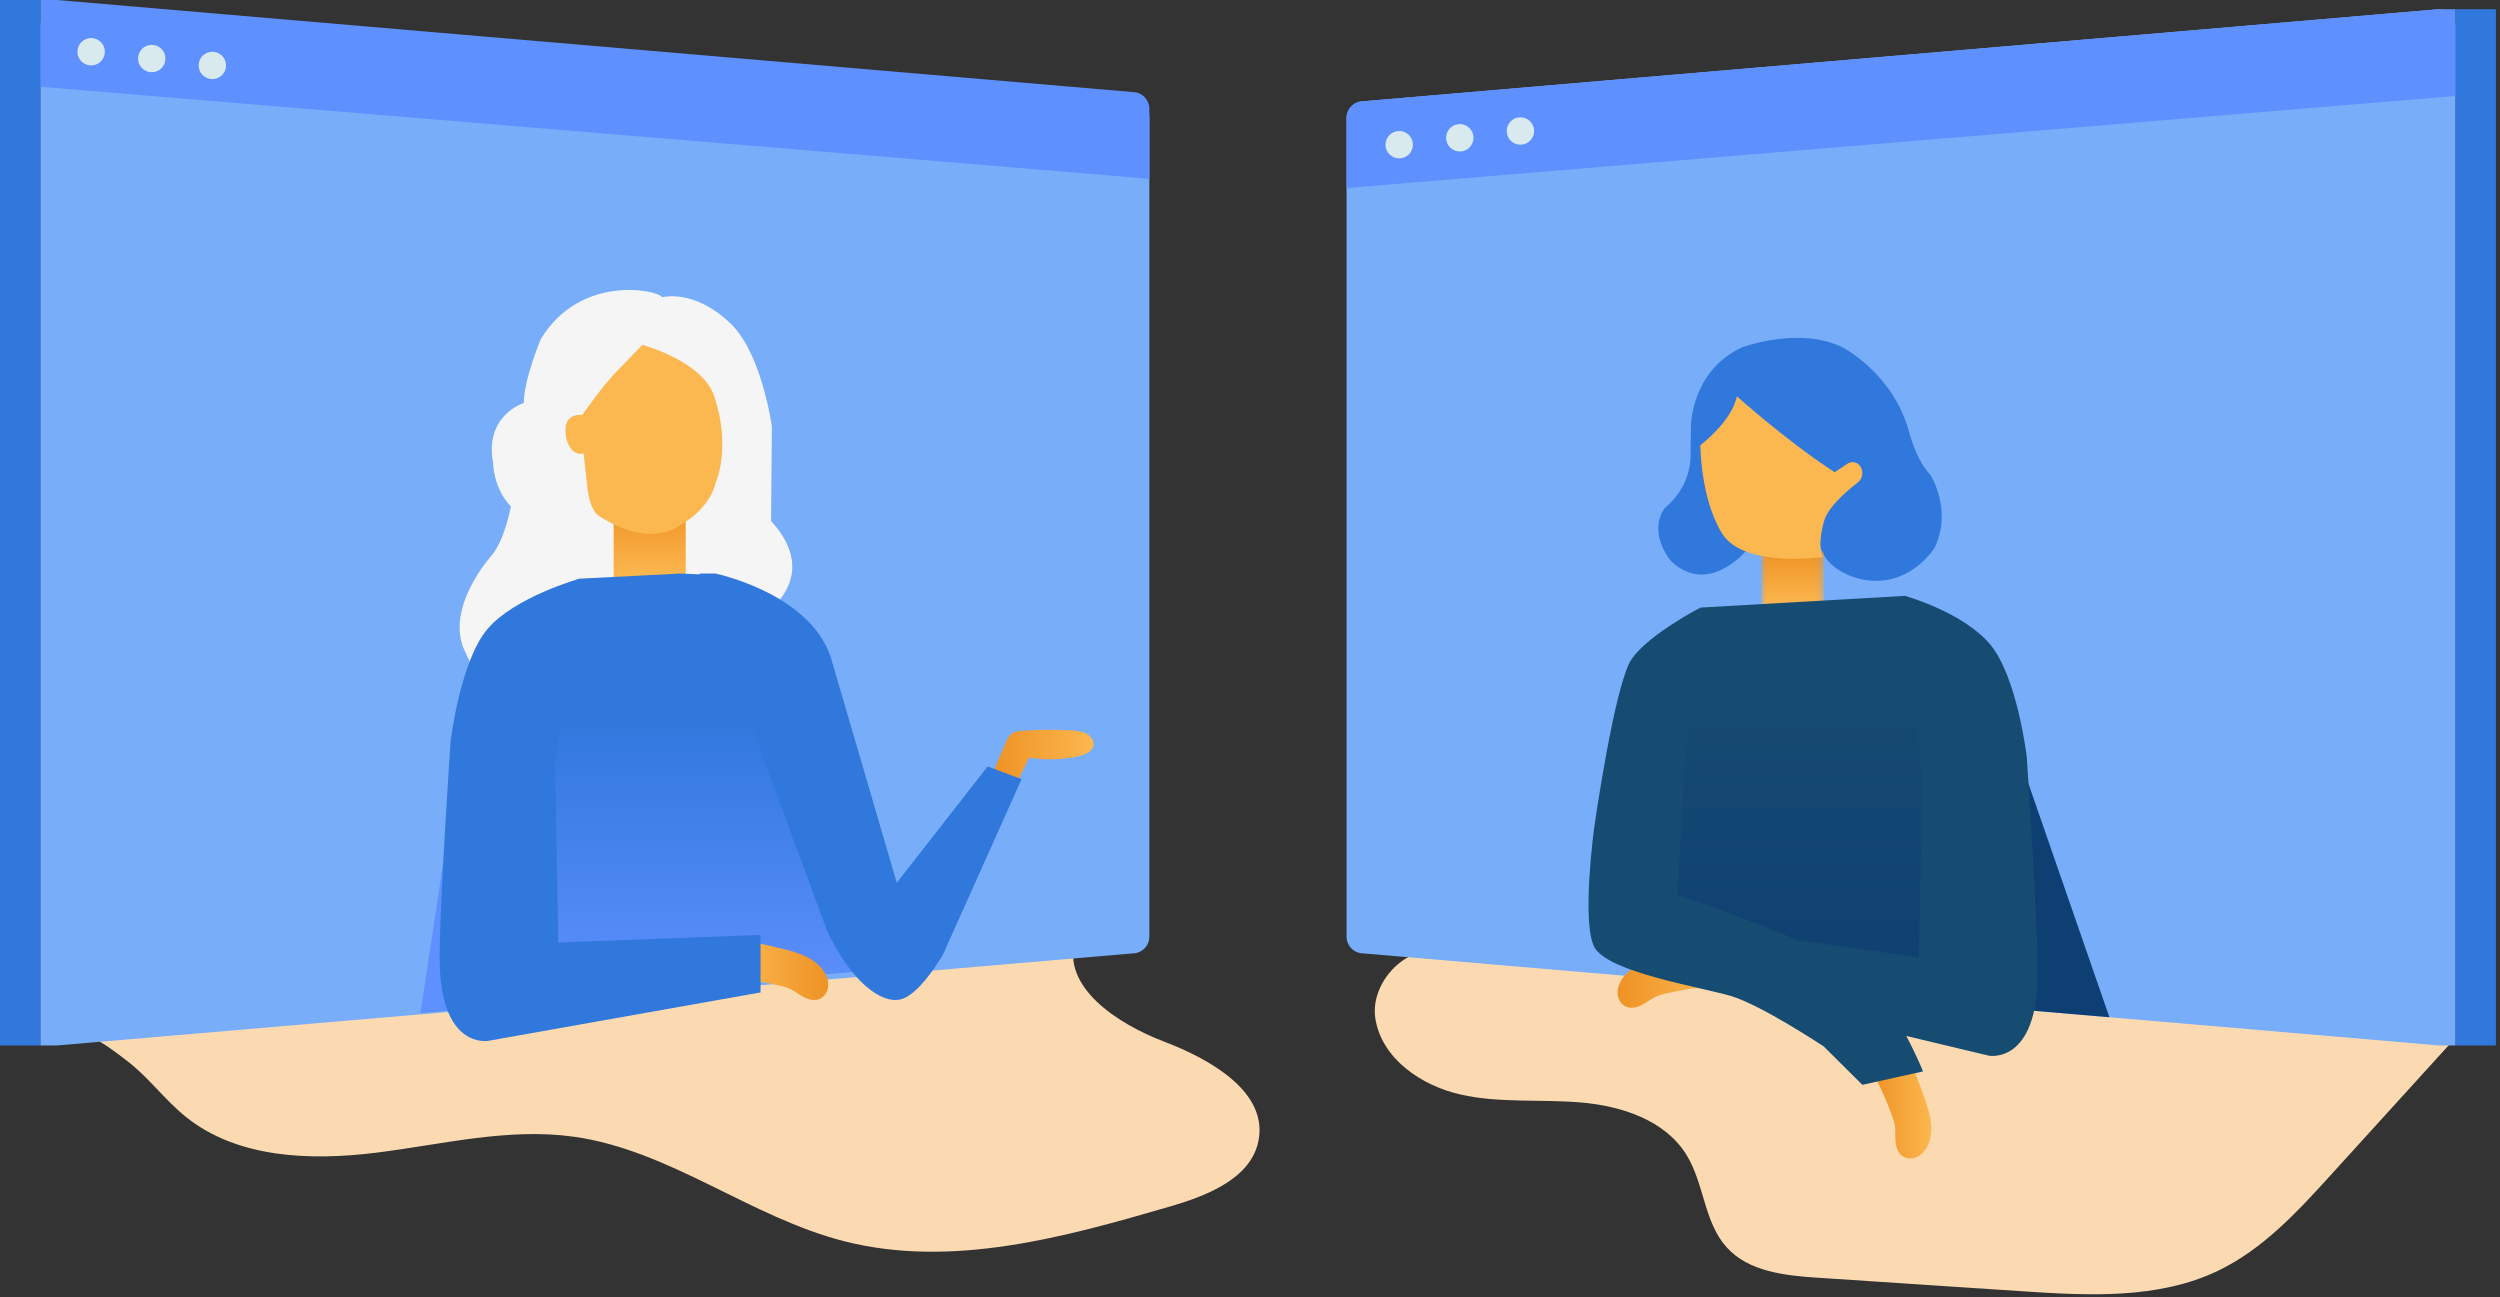<?xml version="1.0" encoding="UTF-8"?>
<svg width="397px" height="206px" viewBox="0 0 397 206" version="1.1" xmlns="http://www.w3.org/2000/svg" xmlns:xlink="http://www.w3.org/1999/xlink">
    <rect x="0" y="0" width="397" height="206" fill="#333333" stroke="none"/>
    <!-- Generator: Sketch 49.3 (51167) - http://www.bohemiancoding.com/sketch -->
    <title>Page 1</title>
    <desc>Created with Sketch.</desc>
    <defs>
        <polygon id="path-1" points="0.692 0.025 10.611 0.025 10.611 8.951 0.692 8.951"></polygon>
        <linearGradient x1="50%" y1="0%" x2="50%" y2="100%" id="linearGradient-3">
            <stop stop-color="#EE9224" offset="0%"></stop>
            <stop stop-color="#FCB850" offset="100%"></stop>
        </linearGradient>
        <linearGradient x1="50%" y1="22.569%" x2="50%" y2="100%" id="linearGradient-4">
            <stop stop-color="#164B72" offset="0%"></stop>
            <stop stop-color="#0D3F72" offset="100%"></stop>
        </linearGradient>
        <linearGradient x1="-1.11022302e-14%" y1="50%" x2="100%" y2="50%" id="linearGradient-5">
            <stop stop-color="#EE9224" offset="0%"></stop>
            <stop stop-color="#FCB850" offset="100%"></stop>
        </linearGradient>
        <linearGradient x1="50%" y1="0%" x2="50%" y2="100%" id="linearGradient-6">
            <stop stop-color="#3178DD" offset="0%"></stop>
            <stop stop-color="#3178DD" offset="34.472%"></stop>
            <stop stop-color="#5F90FF" offset="100%"></stop>
        </linearGradient>
        <path d="M18.038,1.362 L7.895,7.087 C7.125,7.6 0.58,11.964 0.58,18.765 C0.58,18.765 0.395,69.431 0.524,69.046 C0.651,68.661 63.441,63.661 63.441,63.661 L40.767,0.856 L34.074,0.542 L18.038,1.362 Z" id="path-7"></path>
        <linearGradient x1="100%" y1="50%" x2="-2.22044605e-14%" y2="50%" id="linearGradient-9">
            <stop stop-color="#EE9224" offset="0%"></stop>
            <stop stop-color="#FCB850" offset="100%"></stop>
        </linearGradient>
    </defs>
    <g id="Page-1" stroke="none" stroke-width="1" fill="none" fill-rule="evenodd">
        <g id="Artboard" transform="translate(-385, -924)">
            <g id="Page-1" transform="translate(385, 923)">
                <g id="Group-18" transform="translate(213, 1.532)">
                    <path d="M176.352,164.907 C169.97,171.93 163.588,178.953 157.206,185.977 C151.888,191.831 146.382,197.826 139.253,201.251 C129.748,205.817 118.68,205.219 108.158,204.522 L75.688,202.373 C70.474,202.028 64.706,201.428 61.2,197.551 C57.59,193.559 57.635,187.423 54.804,182.845 C51.422,177.375 44.572,175.113 38.165,174.55 C31.758,173.986 25.217,174.692 18.943,173.28 C12.668,171.868 6.383,167.549 5.403,161.193 C4.423,154.837 11.763,148.071 17.294,151.353 L176.352,164.907 Z" id="Fill-1" fill="#FBDAB2"></path>
                    <path d="M176.951,3.591 L176.951,165.485 L174.292,165.485 L3.493,150.868 C2.03,150.868 0.835,149.672 0.835,148.21 L0.835,18.208 C0.835,16.743 2.03,15.547 3.493,15.547 L174.292,0.93 C175.755,0.93 176.951,2.127 176.951,3.591" id="Fill-4" fill="#78ADF9"></path>
                    <path d="M176.951,0.929 L176.951,14.707 L0.835,29.325 L0.835,18.207 C0.835,16.742 2.03,15.546 3.493,15.546 L174.292,0.929 L176.951,0.929 Z" id="Fill-6" fill="#5F90FF"></path>
                    <path d="M11.37,22.446 C11.37,23.647 10.395,24.621 9.194,24.621 C7.993,24.621 7.019,23.647 7.019,22.446 C7.019,21.245 7.993,20.271 9.194,20.271 C10.395,20.271 11.37,21.245 11.37,22.446" id="Fill-8" fill="#D8EAEE"></path>
                    <path d="M20.993,21.349 C20.993,22.55 20.019,23.524 18.818,23.524 C17.617,23.524 16.643,22.55 16.643,21.349 C16.643,20.148 17.617,19.174 18.818,19.174 C20.019,19.174 20.993,20.148 20.993,21.349" id="Fill-10" fill="#D8EAEE"></path>
                    <path d="M30.617,20.271 C30.617,21.472 29.643,22.446 28.442,22.446 C27.241,22.446 26.267,21.472 26.267,20.271 C26.267,19.07 27.241,18.096 28.442,18.096 C29.643,18.096 30.617,19.07 30.617,20.271" id="Fill-12" fill="#D8EAEE"></path>
                    <polygon id="Fill-14" fill="#0D3F72" points="106.447 116.197 121.974 161.007 106.447 159.679"></polygon>
                    <path d="M75.867,84.298 C75.618,90.249 82.745,91.489 82.745,91.489 C90.249,92.977 94.216,86.447 94.216,86.447 C97.109,80.496 93.555,74.875 93.555,74.875 C91.323,72.644 90.166,68.098 90.166,68.098 C87.686,58.757 79.587,54.625 79.587,54.625 C72.725,51.236 63.633,54.625 63.633,54.625 C55.615,58.344 55.533,66.941 55.533,66.941 L55.45,72.23 C55.203,77.355 51.401,80.083 51.401,80.083 C48.508,84.132 52.392,88.596 52.392,88.596 C58.261,94.134 64.191,87.026 64.191,87.026 L75.867,84.298 Z" id="Fill-16" fill="#3178DD"></path>
                </g>
                <g id="Group-21" transform="translate(279, 88.532)">
                    <mask id="mask-2" fill="white">
                        <use xlink:href="#path-1"></use>
                    </mask>
                    <g id="Clip-20"></g>
                    <polygon id="Fill-19" fill="url(#linearGradient-3)" mask="url(#mask-2)" points="0.692 8.951 10.611 8.951 10.611 0.025 0.692 0.025"></polygon>
                </g>
                <g id="Group-29" transform="translate(260, 63.532)">
                    <path d="M10.021,8.163 C10.021,8.163 15.063,4.361 15.807,0.393 C15.807,0.393 23.671,7.467 31.346,12.461 L33.395,11.096 C34.047,10.661 34.929,10.827 35.377,11.471 L35.401,11.504 C35.982,12.338 35.81,13.48 35.002,14.097 C33.161,15.504 30.174,18.085 29.611,20.396 C29.611,20.396 28.454,24.446 29.532,25.919 C29.532,25.919 16.964,27.752 13.493,22.215 C10.021,16.677 10.021,8.163 10.021,8.163" id="Fill-22" fill="#FCB850"></path>
                    <g id="Group-26" transform="translate(0, 32)" fill="url(#linearGradient-4)">
                        <polygon id="Fill-24" points="10.021 1.952 42.504 0.092 48.35 11.916 59.447 65.678 0.949 60.672"></polygon>
                    </g>
                    <path d="M45.232,61.228 L44.737,89.496 L5.31,83.917 L5.31,93.045 L55.839,105.111 C55.839,105.111 63.582,106.573 63.582,91.956 C63.582,83.204 61.846,57.632 61.846,57.632 C61.846,57.632 60.34,44.914 56.019,39.779 C51.698,34.644 42.504,32.092 42.504,32.092 L45.232,61.228 Z" id="Fill-27" fill="#164B72"></path>
                </g>
                <g id="Group-32" transform="translate(297, 169.532)" fill="url(#linearGradient-5)">
                    <path d="M0.325,2.035 C1.247,2.825 3.735,8.96 3.91,10.164 C4.036,11.029 3.937,11.913 4.016,12.784 C4.096,13.655 4.402,14.573 5.121,15.072 C5.769,15.52 6.659,15.533 7.38,15.213 C8.1,14.892 8.66,14.276 9.031,13.58 C9.652,12.417 9.784,11.042 9.632,9.733 C9.481,8.423 9.065,7.16 8.642,5.912 L6.658,0.451 L0.325,2.035 Z" id="Fill-30"></path>
                </g>
                <g id="Group-35" transform="translate(256, 151.532)" fill="url(#linearGradient-5)">
                    <path d="M8.014,1.404 C6.737,1.731 5.452,2.072 4.272,2.66 C3.092,3.249 2.011,4.109 1.378,5.265 C0.998,5.955 0.786,6.762 0.911,7.539 C1.036,8.319 1.533,9.057 2.263,9.355 C3.073,9.685 4.009,9.44 4.782,9.031 C5.556,8.622 6.243,8.056 7.037,7.689 C8.139,7.179 14.637,5.913 15.804,6.254 L13.671,0.083 L8.014,1.404 Z" id="Fill-33"></path>
                </g>
                <g id="Group-49" transform="translate(0, 0.532)">
                    <path d="M270.021,96.952 C270.021,96.952 261.818,101.2 259.108,105.123 C256.398,109.046 253.155,131.926 253.155,131.926 C253.155,131.926 251.13,146.779 253.155,150.81 C255.18,154.842 269.911,157.175 274.801,158.614 C279.692,160.052 289.611,166.648 289.611,166.648 L295.745,172.74 L305.376,170.608 C305.376,170.608 301.291,160.304 295.745,155.379 C290.198,150.454 266.414,142.586 266.414,142.586 L267.496,122.484 L270.021,96.952 Z" id="Fill-36" fill="#164B72"></path>
                    <polygon id="Fill-38" fill="#3178DD" points="389.95 166.485 396.352 166.485 396.352 1.93 389.95 1.93"></polygon>
                    <path d="M170.743,149.659 C168.511,157.198 177.399,163.032 184.839,165.867 C192.278,168.701 201.351,173.89 199.851,181.602 C198.691,187.564 191.792,190.308 185.88,192.034 C169.007,196.959 151.111,201.915 134.073,197.577 C119.115,193.769 106.382,183.094 91.082,180.972 C80.648,179.526 70.15,182.226 59.696,183.521 C49.242,184.815 37.677,184.39 29.516,177.828 C26.136,175.109 23.568,171.498 20.106,168.879 C16.645,166.26 12.781,163.082 9.06,165.329 L170.743,149.659 Z" id="Fill-40" fill="#FBDAB2"></path>
                    <path d="M6.403,4.591 L6.403,166.485 L9.061,166.485 L179.861,151.868 C181.323,151.868 182.519,150.672 182.519,149.21 L182.519,19.208 C182.519,17.743 181.323,16.547 179.861,16.547 L9.061,1.93 C7.599,1.93 6.403,3.127 6.403,4.591" id="Fill-41" fill="#78ADF9"></path>
                    <path d="M6.403,0.468 L6.403,14.245 L182.519,28.862 L182.519,17.745 C182.519,16.281 181.323,15.085 179.861,15.085 L9.061,0.468 L6.403,0.468 Z" id="Fill-42" fill="#5F90FF"></path>
                    <polygon id="Fill-43" fill="#3178DD" points="0.001 166.485 6.403 166.485 6.403 0.468 0.001 0.468"></polygon>
                    <path d="M31.546,10.86 C31.546,12.061 32.52,13.035 33.721,13.035 C34.922,13.035 35.896,12.061 35.896,10.86 C35.896,9.659 34.922,8.685 33.721,8.685 C32.52,8.685 31.546,9.659 31.546,10.86" id="Fill-44" fill="#D8EAEE"></path>
                    <path d="M21.922,9.764 C21.922,10.964 22.896,11.938 24.097,11.938 C25.298,11.938 26.272,10.964 26.272,9.764 C26.272,8.562 25.298,7.588 24.097,7.588 C22.896,7.588 21.922,8.562 21.922,9.764" id="Fill-45" fill="#D8EAEE"></path>
                    <path d="M12.298,8.685 C12.298,9.886 13.272,10.86 14.473,10.86 C15.674,10.86 16.648,9.886 16.648,8.685 C16.648,7.484 15.674,6.51 14.473,6.51 C13.272,6.51 12.298,7.484 12.298,8.685" id="Fill-46" fill="#D8EAEE"></path>
                    <path d="M105.121,47.656 C104.479,46.501 92.161,43.934 85.873,54.328 C85.873,54.328 83.178,60.745 83.178,64.466 C83.178,64.466 76.891,66.391 78.302,73.963 C78.302,73.963 78.302,77.941 81.125,80.891 C81.125,80.891 80.198,86.124 78.096,88.641 C78.096,88.641 70.346,97.189 73.938,104.118 C73.938,104.118 75.633,108.269 79.328,112.844 L121.033,98.216 C121.033,98.216 130.786,92.312 122.445,83.201 L122.573,68.188 C122.573,68.188 120.905,56.004 115.644,51.505 C115.644,51.505 110.84,46.63 105.121,47.656" id="Fill-47" fill="#F5F5F6"></path>
                    <polygon id="Fill-48" fill="#5F90FF" points="74.58 109.764 66.766 161.338 74.478 160.678"></polygon>
                </g>
                <polygon id="Fill-50" fill="url(#linearGradient-3)" points="97.446 92.713 108.889 92.713 108.889 81.27 97.446 81.27"></polygon>
                <path d="M113.444,63.975 C116.182,72.234 113.615,77.741 113.615,77.741 C113.615,77.741 112.944,81.653 107.825,84.513 C107.825,84.513 103.429,88.133 95.409,83.114 C95.409,83.114 93.744,82.627 93.282,78.48 L92.673,73.011 C92.673,73.011 90.854,73.661 89.98,70.835 C89.79,70.22 89.722,68.913 89.907,68.367 C90.513,66.572 92.447,66.888 92.447,66.888 C92.447,66.888 95.698,62.3 97.551,60.378 C99.404,58.456 102.006,55.758 102.006,55.758 C102.006,55.758 111.615,58.348 113.444,63.975" id="Fill-52" fill="#FCB850"></path>
                <g id="Group-56" transform="translate(157, 116.532)" fill="url(#linearGradient-5)">
                    <path d="M5.286,0.54 C4.725,0.587 4.138,0.653 3.683,0.962 C3.191,1.296 2.944,1.851 2.722,2.378 C1.94,4.229 1.156,6.079 0.373,7.93 L4.425,8.859 L6.42,4.792 C8.97,5.181 11.601,5.114 14.123,4.594 C15.202,4.371 16.441,3.893 16.647,2.885 C16.803,2.122 16.245,1.354 15.516,0.971 C14.789,0.589 13.928,0.508 13.093,0.455 C11.983,0.385 10.872,0.35 9.76,0.35 C8.266,0.351 6.773,0.414 5.286,0.54" id="Fill-54"></path>
                </g>
                <g id="Group-59" transform="translate(74, 91.532)">
                    <mask id="mask-8" fill="white">
                        <use xlink:href="#path-7"></use>
                    </mask>
                    <use id="Clip-58" fill="url(#linearGradient-6)" xlink:href="#path-7"></use>
                </g>
                <path d="M111.067,92.075 L113.591,92.075 C113.591,92.075 128.605,95.174 131.942,105.426 L142.411,141.185 L156.837,122.709 L162.226,124.736 L149.779,152.51 C149.779,152.51 145.694,159.781 142.411,159.781 C142.411,159.781 137.255,160.735 131.428,149.053 L120.649,119.848" id="Fill-60" fill="#3178DD"></path>
                <g id="Group-64" transform="translate(116, 149.532)" fill="url(#linearGradient-9)">
                    <path d="M0.585,7.012 C1.751,6.672 8.249,7.938 9.353,8.448 C10.147,8.815 10.833,9.381 11.606,9.79 C12.38,10.199 13.316,10.444 14.126,10.114 C14.855,9.815 15.353,9.078 15.477,8.298 C15.602,7.521 15.392,6.714 15.012,6.024 C14.378,4.868 13.296,4.008 12.117,3.419 C10.938,2.831 9.653,2.49 8.376,2.162 L2.718,0.842 L0.585,7.012 Z" id="Fill-62"></path>
                </g>
                <path d="M88.163,122.386 L88.659,150.663 L120.777,149.467 L120.777,158.598 L77.557,166.282 C77.557,166.282 69.813,167.745 69.813,153.124 C69.813,144.368 71.549,118.789 71.549,118.789 C71.549,118.789 73.056,106.067 77.377,100.93 C81.697,95.794 92.037,92.894 92.037,92.894 L88.163,122.386 Z" id="Fill-65" fill="#3178DD"></path>
            </g>
        </g>
    </g>
</svg>